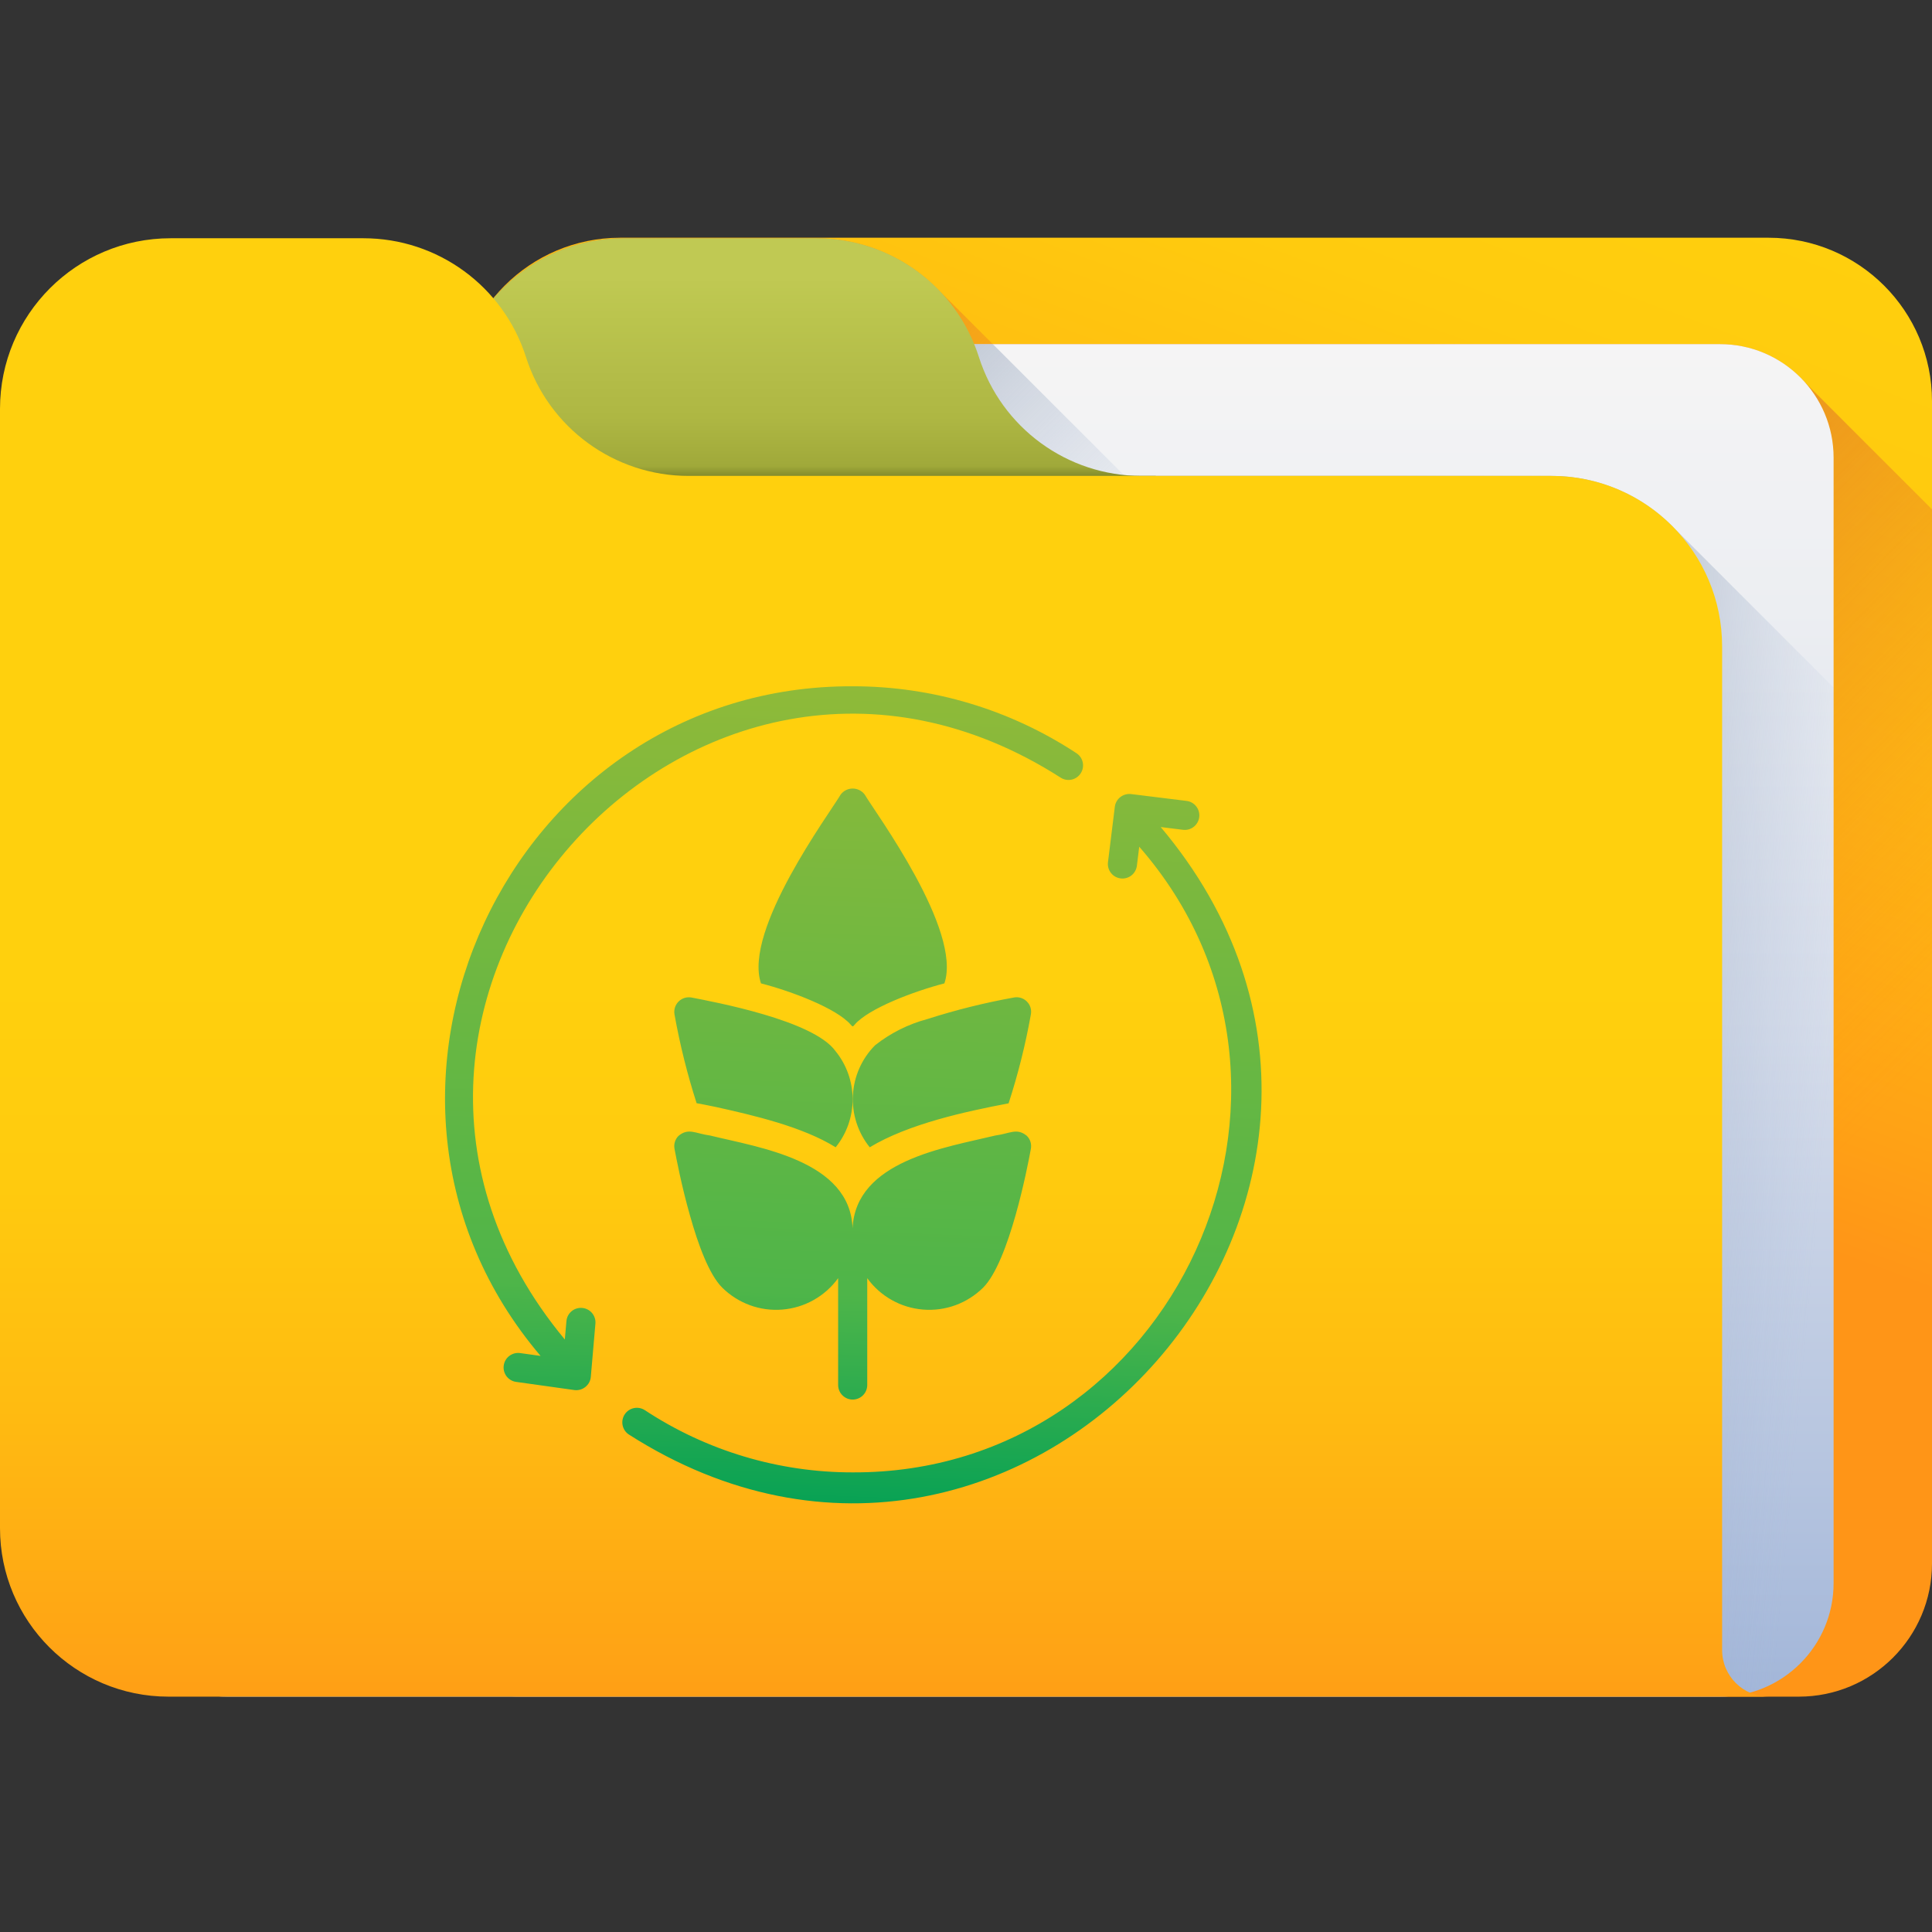 <svg width="60" height="60" viewBox="0 0 60 60" fill="none" xmlns="http://www.w3.org/2000/svg">
<rect x="0" y="0" width="60" height="60" fill="#333333" stroke="none"/>
<g clip-path="url(#clip0_4333_973)">
<path d="M55.864 52.691H16.09C15.038 52.691 14.186 51.839 14.186 50.787V12.459C14.186 9.656 16.458 7.383 19.262 7.383H54.923C57.727 7.383 60 9.656 60 12.459V48.555C60 50.84 58.148 52.691 55.864 52.691Z" fill="url(#paint0_linear_4333_973)"/>
<path d="M16.09 52.691H55.864C58.148 52.691 60 50.839 60 48.555V15.818L56.044 11.863C55.398 11.142 54.461 10.687 53.416 10.687H14.504C14.299 11.239 14.186 11.836 14.186 12.459V50.787C14.186 51.839 15.038 52.691 16.09 52.691Z" fill="url(#paint1_linear_4333_973)"/>
<path d="M16.335 11.089C17.036 13.287 19.078 14.78 21.385 14.78H35.45C35.264 14.78 35.08 14.769 34.898 14.75L29.188 9.044C28.21 8.017 26.836 7.399 25.351 7.399H19.365C17.747 7.399 16.298 8.125 15.326 9.269C15.77 9.792 16.118 10.406 16.335 11.089Z" fill="url(#paint2_linear_4333_973)"/>
<path d="M53.416 52.691H7.067C5.119 52.691 3.539 51.112 3.539 49.164V14.214C3.539 12.266 5.119 10.687 7.067 10.687H53.416C55.365 10.687 56.944 12.266 56.944 14.214V49.164C56.944 51.112 55.365 52.691 53.416 52.691Z" fill="url(#paint3_linear_4333_973)"/>
<path d="M52.035 16.442C51.069 15.419 49.701 14.78 48.182 14.78H3.539V49.164C3.539 51.112 5.119 52.691 7.067 52.691H53.416C55.365 52.691 56.944 51.112 56.944 49.164V21.352L52.035 16.442Z" fill="url(#paint4_linear_4333_973)"/>
<path d="M16.335 11.089C17.036 13.287 19.078 14.78 21.385 14.78H35.45C35.264 14.78 35.08 14.769 34.898 14.75L30.833 10.687H16.187C16.241 10.819 16.292 10.952 16.335 11.089Z" fill="url(#paint5_linear_4333_973)"/>
<path d="M35.895 16.116V14.78H35.45C33.144 14.78 31.101 13.287 30.401 11.089C29.701 8.891 27.659 7.399 25.351 7.399H19.365C16.438 7.399 14.065 9.771 14.065 12.698V16.116H35.895Z" fill="url(#paint6_linear_4333_973)"/>
<path d="M16.335 11.089C15.635 8.891 13.593 7.399 11.286 7.399H5.3C2.373 7.399 0 9.771 0 12.698V47.458C0 50.348 2.343 52.691 5.234 52.691H54.929C54.13 52.691 53.482 52.044 53.482 51.244V20.079C53.482 17.153 51.109 14.78 48.182 14.78H21.385C19.078 14.78 17.036 13.287 16.335 11.089Z" fill="url(#paint7_linear_4333_973)"/>
<path d="M26.422 31.824C25.982 31.315 24.578 30.782 23.633 30.54C23.076 28.884 25.774 25.248 26.11 24.672C26.154 24.615 26.21 24.569 26.274 24.537C26.338 24.505 26.409 24.489 26.481 24.489C26.553 24.489 26.623 24.505 26.688 24.537C26.752 24.569 26.808 24.615 26.852 24.672C27.187 25.24 29.887 28.889 29.329 30.54C28.387 30.784 26.975 31.316 26.54 31.824C26.482 31.894 26.479 31.888 26.422 31.824ZM20.947 31.503C21.114 32.437 21.344 33.358 21.634 34.261C21.735 34.278 21.947 34.319 22.231 34.378C23.397 34.637 24.924 34.99 25.952 35.63C26.295 35.206 26.481 34.678 26.479 34.132C26.477 33.587 26.288 33.059 25.943 32.638C25.255 31.683 22.178 31.117 21.472 30.978C21.4 30.966 21.326 30.971 21.257 30.992C21.188 31.014 21.125 31.053 21.073 31.104C21.022 31.156 20.983 31.219 20.961 31.288C20.939 31.358 20.935 31.431 20.947 31.503ZM26.481 43.465C26.601 43.465 26.716 43.417 26.8 43.333C26.885 43.248 26.933 43.133 26.933 43.013V39.695C27.134 39.973 27.393 40.204 27.692 40.372C27.991 40.541 28.323 40.642 28.665 40.67C29.007 40.698 29.351 40.652 29.673 40.534C29.995 40.416 30.288 40.23 30.532 39.989C31.341 39.179 31.911 36.254 32.015 35.676C32.028 35.603 32.024 35.529 32.002 35.459C31.98 35.389 31.941 35.325 31.888 35.273C31.575 35.017 31.36 35.206 30.912 35.264C29.363 35.64 26.572 36.042 26.477 38.149C26.411 36.04 23.573 35.637 22.05 35.264C21.601 35.205 21.387 35.017 21.074 35.273C21.021 35.325 20.983 35.389 20.96 35.459C20.938 35.529 20.934 35.603 20.947 35.676C21.002 35.965 21.169 36.842 21.427 37.746C21.68 38.65 22.023 39.586 22.43 39.989C22.674 40.23 22.967 40.416 23.289 40.534C23.611 40.652 23.955 40.698 24.297 40.67C24.639 40.642 24.971 40.541 25.27 40.372C25.569 40.204 25.828 39.973 26.029 39.695V43.013C26.029 43.133 26.077 43.248 26.162 43.332C26.246 43.417 26.361 43.465 26.481 43.465ZM31.888 31.101C31.837 31.049 31.773 31.012 31.704 30.99C31.635 30.969 31.561 30.965 31.49 30.978C30.58 31.142 29.681 31.365 28.8 31.648C28.209 31.805 27.657 32.082 27.177 32.461C26.764 32.876 26.518 33.429 26.488 34.014C26.457 34.599 26.643 35.174 27.01 35.63C28.214 34.903 29.979 34.521 31.323 34.265C31.617 33.361 31.848 32.438 32.015 31.503C32.028 31.43 32.024 31.356 32.002 31.286C31.98 31.215 31.941 31.152 31.888 31.101ZM36.047 25.685L36.746 25.771C36.864 25.784 36.982 25.75 37.075 25.676C37.168 25.602 37.228 25.495 37.243 25.377C37.258 25.259 37.225 25.141 37.153 25.047C37.081 24.952 36.974 24.89 36.857 24.874L35.126 24.66C35.007 24.647 34.888 24.68 34.793 24.754C34.699 24.827 34.637 24.935 34.622 25.054L34.408 26.785C34.396 26.902 34.43 27.02 34.504 27.113C34.578 27.206 34.685 27.266 34.803 27.28C34.92 27.295 35.039 27.263 35.133 27.191C35.227 27.119 35.289 27.013 35.306 26.895L35.38 26.296C41.937 33.806 36.463 45.764 26.481 45.726C24.184 45.728 21.938 45.055 20.02 43.79C19.92 43.727 19.799 43.706 19.683 43.731C19.567 43.756 19.466 43.825 19.401 43.924C19.336 44.023 19.312 44.144 19.335 44.26C19.358 44.376 19.425 44.479 19.523 44.546C31.843 52.424 45.45 36.848 36.047 25.685ZM18.08 40.619C18.021 40.613 17.961 40.62 17.904 40.638C17.848 40.655 17.795 40.684 17.75 40.722C17.704 40.761 17.667 40.807 17.639 40.86C17.612 40.913 17.596 40.971 17.591 41.03L17.541 41.599C8.914 31.209 21.554 16.859 32.942 24.152C33.042 24.216 33.163 24.237 33.279 24.212C33.395 24.187 33.496 24.118 33.561 24.018C33.626 23.919 33.65 23.799 33.627 23.683C33.604 23.566 33.537 23.464 33.439 23.397C31.374 22.035 28.954 21.31 26.481 21.313C15.807 21.271 9.887 33.992 16.788 42.109L16.147 42.02C16.029 42.005 15.911 42.038 15.816 42.11C15.722 42.182 15.66 42.288 15.644 42.406C15.627 42.523 15.658 42.642 15.728 42.738C15.799 42.833 15.904 42.897 16.022 42.915L17.835 43.169C17.896 43.177 17.958 43.173 18.017 43.157C18.076 43.14 18.131 43.112 18.179 43.074C18.227 43.036 18.266 42.989 18.296 42.935C18.325 42.881 18.343 42.822 18.348 42.761L18.491 41.108C18.497 41.049 18.49 40.99 18.472 40.933C18.454 40.876 18.425 40.824 18.387 40.778C18.349 40.733 18.302 40.695 18.25 40.668C18.197 40.641 18.139 40.624 18.08 40.619Z" fill="url(#paint8_linear_4333_973)"/>
</g>
<defs>
<linearGradient id="paint0_linear_4333_973" x1="47.479" y1="2.55" x2="36.709" y2="31.453" gradientUnits="userSpaceOnUse">
<stop stop-color="#FFD00D"/>
<stop offset="0.238" stop-color="#FFCB0E"/>
<stop offset="0.535" stop-color="#FFBB11"/>
<stop offset="0.863" stop-color="#FFA215"/>
<stop offset="1" stop-color="#FF9517"/>
</linearGradient>
<linearGradient id="paint1_linear_4333_973" x1="48.158" y1="44.758" x2="28.523" y2="25.123" gradientUnits="userSpaceOnUse">
<stop stop-color="#FF9517" stop-opacity="0"/>
<stop offset="0.307" stop-color="#EE8421" stop-opacity="0.306"/>
<stop offset="0.678" stop-color="#E07728" stop-opacity="0.678"/>
<stop offset="1" stop-color="#DB722B"/>
</linearGradient>
<linearGradient id="paint2_linear_4333_973" x1="33.085" y1="20.546" x2="17.834" y2="5.294" gradientUnits="userSpaceOnUse">
<stop stop-color="#FF9517" stop-opacity="0"/>
<stop offset="0.307" stop-color="#EE8421" stop-opacity="0.306"/>
<stop offset="0.678" stop-color="#E07728" stop-opacity="0.678"/>
<stop offset="1" stop-color="#DB722B"/>
</linearGradient>
<linearGradient id="paint3_linear_4333_973" x1="30.242" y1="-4.255" x2="30.242" y2="53.135" gradientUnits="userSpaceOnUse">
<stop stop-color="#FFFCF8"/>
<stop offset="0.188" stop-color="#FAF8F6"/>
<stop offset="0.404" stop-color="#ECEEF2"/>
<stop offset="0.635" stop-color="#D5DCEA"/>
<stop offset="0.875" stop-color="#B5C4DF"/>
<stop offset="1" stop-color="#A1B5D8"/>
</linearGradient>
<linearGradient id="paint4_linear_4333_973" x1="56.583" y1="36.469" x2="41.644" y2="35.057" gradientUnits="userSpaceOnUse">
<stop stop-color="#A1B5D8" stop-opacity="0"/>
<stop offset="0.67" stop-color="#8190A4" stop-opacity="0.671"/>
<stop offset="1" stop-color="#748290"/>
</linearGradient>
<linearGradient id="paint5_linear_4333_973" x1="32.933" y1="20.393" x2="19.051" y2="6.511" gradientUnits="userSpaceOnUse">
<stop stop-color="#A1B5D8" stop-opacity="0"/>
<stop offset="0.67" stop-color="#8190A4" stop-opacity="0.671"/>
<stop offset="1" stop-color="#748290"/>
</linearGradient>
<linearGradient id="paint6_linear_4333_973" x1="24.981" y1="8.592" x2="24.981" y2="14.75" gradientUnits="userSpaceOnUse">
<stop stop-color="#C0C953"/>
<stop offset="0.228" stop-color="#BAC44D"/>
<stop offset="0.466" stop-color="#B4BD49"/>
<stop offset="0.71" stop-color="#AEB743"/>
<stop offset="0.955" stop-color="#A0A93A"/>
<stop offset="1" stop-color="#868E2D"/>
</linearGradient>
<linearGradient id="paint7_linear_4333_973" x1="27.464" y1="30.521" x2="27.464" y2="55.258" gradientUnits="userSpaceOnUse">
<stop stop-color="#FFD00D"/>
<stop offset="0.238" stop-color="#FFCB0E"/>
<stop offset="0.535" stop-color="#FFBB11"/>
<stop offset="0.863" stop-color="#FFA215"/>
<stop offset="1" stop-color="#FF9517"/>
</linearGradient>
<linearGradient id="paint8_linear_4333_973" x1="27" y1="47" x2="28" y2="20.5" gradientUnits="userSpaceOnUse">
<stop stop-color="#05A155"/>
<stop offset="0.255" stop-color="#4EB549"/>
<stop offset="1" stop-color="#92BA38"/>
</linearGradient>
<clipPath id="clip0_4333_973">
<rect width="60" height="60" fill="white"/>
</clipPath>
</defs>
</svg>
